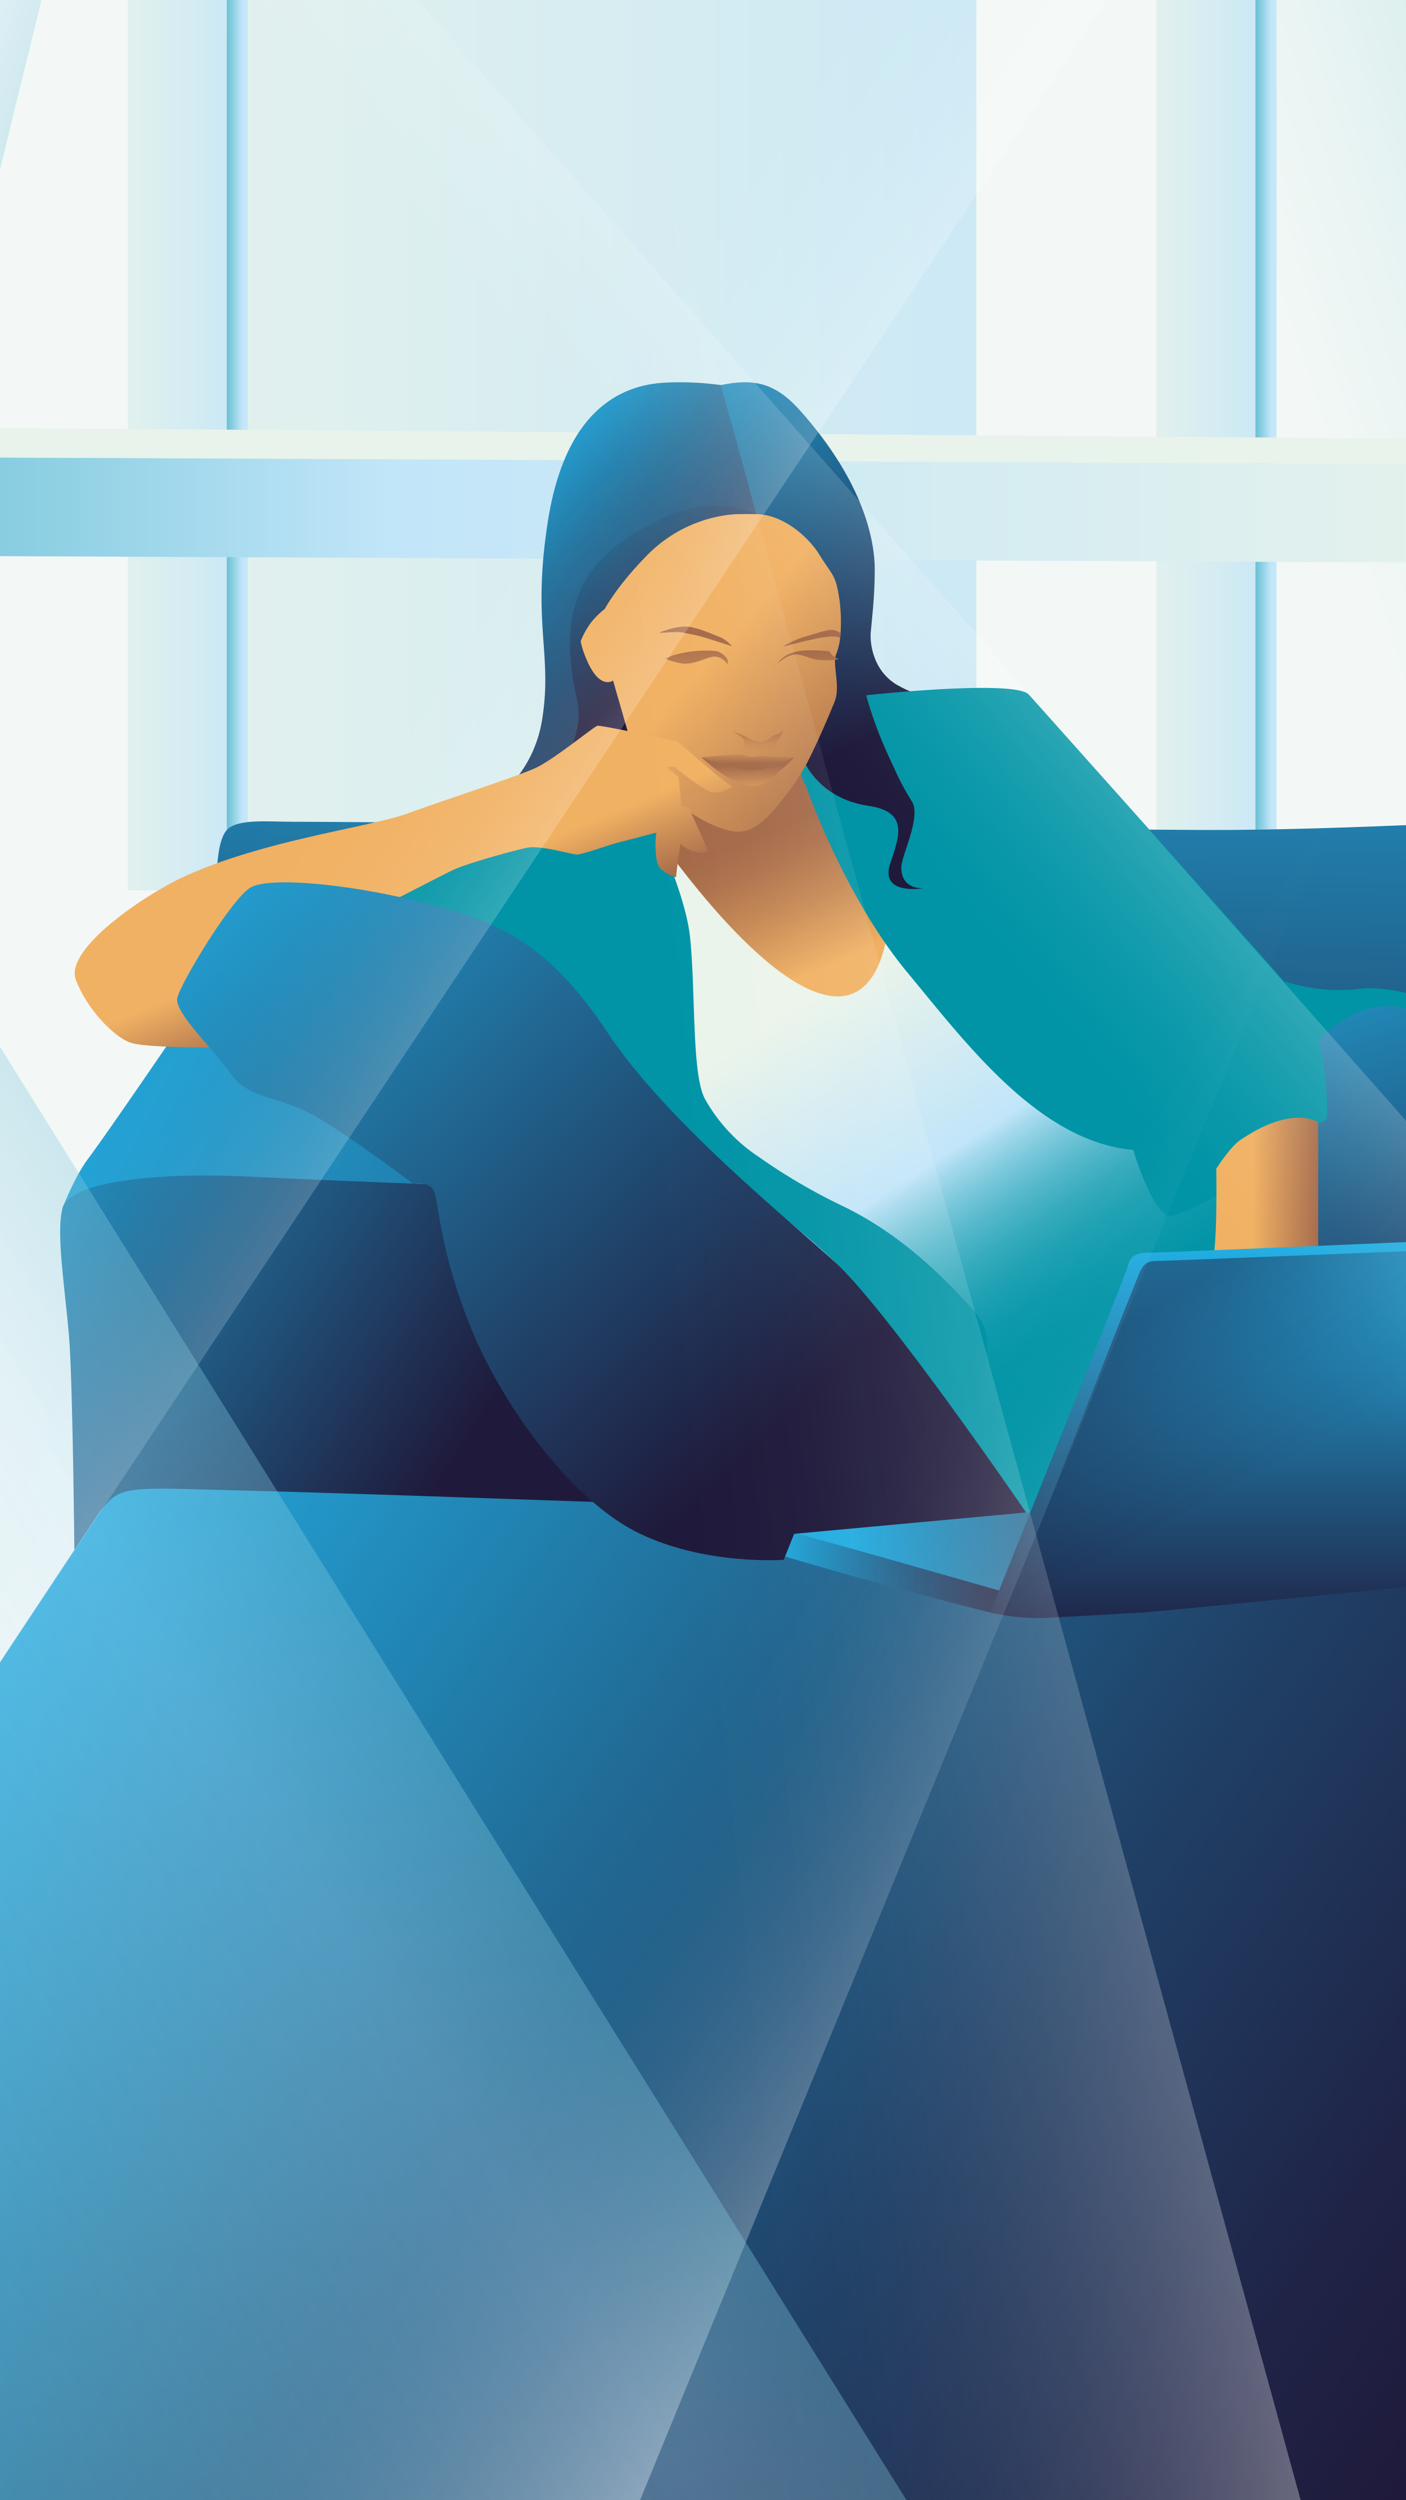 <svg id="Layer_1" data-name="Layer 1" xmlns="http://www.w3.org/2000/svg" xmlns:xlink="http://www.w3.org/1999/xlink" width="146.05mm" height="259.644mm" viewBox="0 0 414 736"><defs><style>.cls-1{fill:none;}.cls-2{fill:#fff;}.cls-3{clip-path:url(#clip-path);}.cls-4{fill:url(#linear-gradient);}.cls-5{fill:url(#New_Gradient_Swatch_27);}.cls-6{fill:url(#New_Gradient_Swatch_27-2);}.cls-7{fill:url(#New_Gradient_Swatch_27-3);}.cls-8{fill:url(#New_Gradient_Swatch_27-4);}.cls-9{fill:url(#New_Gradient_Swatch_27-5);}.cls-10{fill:url(#linear-gradient-2);}.cls-11{fill:url(#New_Gradient_Swatch_13);}.cls-12{fill:url(#New_Gradient_Swatch_27-6);}.cls-13{fill:url(#linear-gradient-3);}.cls-14{fill:url(#New_Gradient_Swatch_13-2);}.cls-15{fill:url(#linear-gradient-4);}.cls-16{fill:url(#linear-gradient-5);}.cls-17{fill:url(#linear-gradient-6);}.cls-18{fill:url(#linear-gradient-7);}.cls-19{fill:url(#linear-gradient-8);}.cls-20{fill:url(#linear-gradient-9);}.cls-21{fill:url(#New_Gradient_Swatch_14);}.cls-22{fill:url(#New_Gradient_Swatch_13-3);}.cls-23{fill:url(#New_Gradient_Swatch_13-4);}.cls-24{fill:url(#New_Gradient_Swatch_13-5);}.cls-25{fill:url(#New_Gradient_Swatch_13-6);}.cls-26{opacity:0.46;fill:url(#linear-gradient-10);}.cls-27{fill:url(#New_Gradient_Swatch_14-2);}.cls-28{fill:url(#linear-gradient-11);}.cls-29{fill:url(#linear-gradient-12);}.cls-30{fill:url(#linear-gradient-13);}.cls-31{fill:url(#linear-gradient-14);}.cls-32{fill:url(#linear-gradient-15);}.cls-33{fill:url(#linear-gradient-16);}.cls-34{fill:url(#New_Gradient_Swatch_13-7);}.cls-35{fill:url(#linear-gradient-17);}.cls-36{fill:url(#New_Gradient_Swatch_13-8);}.cls-37{fill:url(#linear-gradient-18);}.cls-38{fill:url(#linear-gradient-19);}.cls-39{fill:url(#linear-gradient-20);}.cls-40,.cls-41,.cls-42,.cls-43,.cls-44,.cls-45,.cls-46,.cls-47{opacity:0.44;}.cls-40{fill:url(#linear-gradient-21);}.cls-41{fill:url(#linear-gradient-22);}.cls-42{fill:url(#linear-gradient-23);}.cls-43{fill:url(#linear-gradient-24);}.cls-44{fill:url(#linear-gradient-25);}.cls-45{fill:url(#linear-gradient-26);}.cls-46{fill:url(#linear-gradient-27);}.cls-47{fill:url(#linear-gradient-28);}.cls-48{opacity:0.73;fill:url(#linear-gradient-29);}</style><clipPath id="clip-path"><rect class="cls-1" width="414" height="736"/></clipPath><linearGradient id="linear-gradient" x1="418.346" y1="228.228" x2="867.202" y2="85.114" gradientUnits="userSpaceOnUse"><stop offset="0" stop-color="#f3f8f6"/><stop offset="0.093" stop-color="#e6f3f2"/><stop offset="0.266" stop-color="#c4e5e6"/><stop offset="0.498" stop-color="#8cced4"/><stop offset="0.779" stop-color="#41afbb"/><stop offset="1" stop-color="#0094a6"/></linearGradient><linearGradient id="New_Gradient_Swatch_27" x1="24.429" y1="19.851" x2="140.673" y2="19.851" gradientUnits="userSpaceOnUse"><stop offset="0" stop-color="#ebf4ea"/><stop offset="0.49" stop-color="#c1e5f9"/><stop offset="1" stop-color="#0094a6"/></linearGradient><linearGradient id="New_Gradient_Swatch_27-2" x1="80.672" y1="16.781" x2="61.487" y2="16.781" xlink:href="#New_Gradient_Swatch_27"/><linearGradient id="New_Gradient_Swatch_27-3" x1="327.312" y1="8.54" x2="443.556" y2="8.54" xlink:href="#New_Gradient_Swatch_27"/><linearGradient id="New_Gradient_Swatch_27-4" x1="383.555" y1="9.371" x2="364.37" y2="9.371" xlink:href="#New_Gradient_Swatch_27"/><linearGradient id="New_Gradient_Swatch_27-5" x1="-23.818" y1="58.188" x2="830.591" y2="58.188" xlink:href="#New_Gradient_Swatch_27"/><linearGradient id="linear-gradient-2" x1="10.509" y1="306.969" x2="436.226" y2="520.679" gradientUnits="userSpaceOnUse"><stop offset="0" stop-color="#22ade1"/><stop offset="0.347" stop-color="#21709c"/><stop offset="0.649" stop-color="#204268"/><stop offset="0.876" stop-color="#1f2547"/><stop offset="1" stop-color="#1f1a3b"/></linearGradient><linearGradient id="New_Gradient_Swatch_13" x1="-25.661" y1="340.492" x2="127.194" y2="440.161" gradientUnits="userSpaceOnUse"><stop offset="0" stop-color="#22ade1"/><stop offset="1" stop-color="#1f1a3b"/></linearGradient><linearGradient id="New_Gradient_Swatch_27-6" x1="479.122" y1="150.104" x2="-267.129" y2="150.104" xlink:href="#New_Gradient_Swatch_27"/><linearGradient id="linear-gradient-3" x1="196.842" y1="117.746" x2="195.215" y2="447.993" gradientUnits="userSpaceOnUse"><stop offset="0" stop-color="#ebf4ea"/><stop offset="0.608" stop-color="#c1e5f9"/><stop offset="1" stop-color="#0094a6"/></linearGradient><linearGradient id="New_Gradient_Swatch_13-2" x1="285.805" y1="150.94" x2="279.829" y2="428.425" xlink:href="#New_Gradient_Swatch_13"/><linearGradient id="linear-gradient-4" x1="518.593" y1="218.047" x2="598.276" y2="462.45" gradientUnits="userSpaceOnUse"><stop offset="0" stop-color="#22ade1"/><stop offset="0.012" stop-color="#2ad"/><stop offset="0.19" stop-color="#217eac"/><stop offset="0.367" stop-color="#205a84"/><stop offset="0.539" stop-color="#203e64"/><stop offset="0.704" stop-color="#1f2a4d"/><stop offset="0.861" stop-color="#1f1e40"/><stop offset="1" stop-color="#1f1a3b"/></linearGradient><linearGradient id="linear-gradient-5" x1="255.515" y1="282.628" x2="329.032" y2="397.851" gradientUnits="userSpaceOnUse"><stop offset="0" stop-color="#ebf4ea"/><stop offset="0.443" stop-color="#c1e5f9"/><stop offset="0.475" stop-color="#a7daee"/><stop offset="0.538" stop-color="#7bc8db"/><stop offset="0.604" stop-color="#55b8cb"/><stop offset="0.672" stop-color="#36abbd"/><stop offset="0.743" stop-color="#1ea1b3"/><stop offset="0.817" stop-color="#0d9aac"/><stop offset="0.899" stop-color="#0395a7"/><stop offset="1" stop-color="#0094a6"/></linearGradient><linearGradient id="linear-gradient-6" x1="250.836" y1="310.855" x2="223.513" y2="245.963" gradientUnits="userSpaceOnUse"><stop offset="0" stop-color="#f1b163"/><stop offset="0.385" stop-color="#f1b163"/><stop offset="0.419" stop-color="#ebac61"/><stop offset="0.672" stop-color="#c58853"/><stop offset="0.875" stop-color="#ad714b"/><stop offset="1" stop-color="#a46948"/></linearGradient><linearGradient id="linear-gradient-7" x1="371.093" y1="199.091" x2="323.65" y2="291.149" gradientUnits="userSpaceOnUse"><stop offset="0" stop-color="#0094a6"/><stop offset="1" stop-color="#0094a6"/></linearGradient><linearGradient id="linear-gradient-8" x1="147.461" y1="246.188" x2="333.074" y2="503.321" xlink:href="#linear-gradient-7"/><linearGradient id="linear-gradient-9" x1="20.3" y1="431.719" x2="431.166" y2="705.372" gradientUnits="userSpaceOnUse"><stop offset="0" stop-color="#22ade1"/><stop offset="0.026" stop-color="#22a8dc"/><stop offset="0.371" stop-color="#216c97"/><stop offset="0.66" stop-color="#203f65"/><stop offset="0.878" stop-color="#1f2447"/><stop offset="1" stop-color="#1f1a3b"/></linearGradient><linearGradient id="New_Gradient_Swatch_14" x1="356.636" y1="346.437" x2="388.148" y2="346.437" gradientUnits="userSpaceOnUse"><stop offset="0" stop-color="#f1b163"/><stop offset="0.385" stop-color="#f1b163"/><stop offset="1" stop-color="#a46948"/></linearGradient><linearGradient id="New_Gradient_Swatch_13-3" x1="198.945" y1="87.006" x2="260.841" y2="214.568" xlink:href="#New_Gradient_Swatch_13"/><linearGradient id="New_Gradient_Swatch_13-4" x1="250.784" y1="455.556" x2="360.132" y2="455.556" xlink:href="#New_Gradient_Swatch_13"/><linearGradient id="New_Gradient_Swatch_13-5" x1="227.885" y1="462.503" x2="296.705" y2="462.503" xlink:href="#New_Gradient_Swatch_13"/><linearGradient id="New_Gradient_Swatch_13-6" x1="397.669" y1="368.316" x2="397.669" y2="487.779" xlink:href="#New_Gradient_Swatch_13"/><linearGradient id="linear-gradient-10" x1="397.828" y1="419.855" x2="365.135" y2="369.182" gradientUnits="userSpaceOnUse"><stop offset="0" stop-color="#1f1a3b" stop-opacity="0"/><stop offset="0.335" stop-color="#1f1a3b" stop-opacity="0.274"/><stop offset="0.99" stop-color="#1f1a3b" stop-opacity="0.988"/><stop offset="1" stop-color="#1f1a3b"/></linearGradient><linearGradient id="New_Gradient_Swatch_14-2" x1="182.663" y1="166.071" x2="257.134" y2="231.676" xlink:href="#New_Gradient_Swatch_14"/><linearGradient id="linear-gradient-11" x1="204.862" y1="251.577" x2="204.862" y2="187.574" gradientUnits="userSpaceOnUse"><stop offset="0" stop-color="#f1b163"/><stop offset="0.543" stop-color="#f1b163"/><stop offset="1" stop-color="#a46948"/></linearGradient><linearGradient id="linear-gradient-12" x1="239.134" y1="252.439" x2="239.134" y2="188.203" xlink:href="#linear-gradient-11"/><linearGradient id="linear-gradient-13" x1="205.169" y1="256.43" x2="205.169" y2="187.116" xlink:href="#linear-gradient-11"/><linearGradient id="linear-gradient-14" x1="237.882" y1="257.252" x2="237.882" y2="191.61" xlink:href="#linear-gradient-11"/><linearGradient id="linear-gradient-15" x1="223.525" y1="221.068" x2="223.118" y2="214.196" gradientUnits="userSpaceOnUse"><stop offset="0" stop-color="#a46948" stop-opacity="0"/><stop offset="0.119" stop-color="#a46948" stop-opacity="0.041"/><stop offset="0.29" stop-color="#a46948" stop-opacity="0.156"/><stop offset="0.492" stop-color="#a46948" stop-opacity="0.345"/><stop offset="0.717" stop-color="#a46948" stop-opacity="0.607"/><stop offset="0.959" stop-color="#a46948" stop-opacity="0.94"/><stop offset="1" stop-color="#a46948"/></linearGradient><linearGradient id="linear-gradient-16" x1="144.687" y1="142.315" x2="225.903" y2="214.434" gradientUnits="userSpaceOnUse"><stop offset="0" stop-color="#22ade1"/><stop offset="0.079" stop-color="#229bcd"/><stop offset="0.307" stop-color="#216e99"/><stop offset="0.52" stop-color="#204971"/><stop offset="0.713" stop-color="#1f2f53"/><stop offset="0.88" stop-color="#1f2041"/><stop offset="1" stop-color="#1f1a3b"/></linearGradient><linearGradient id="New_Gradient_Swatch_13-7" x1="138.648" y1="142.358" x2="189.25" y2="198.468" xlink:href="#New_Gradient_Swatch_13"/><linearGradient id="linear-gradient-17" x1="109.309" y1="237.049" x2="130.347" y2="287.139" xlink:href="#linear-gradient-11"/><linearGradient id="New_Gradient_Swatch_13-8" x1="51.85" y1="239.026" x2="225.142" y2="422.936" xlink:href="#New_Gradient_Swatch_13"/><linearGradient id="linear-gradient-18" x1="316.539" y1="179.845" x2="326.626" y2="313.507" xlink:href="#linear-gradient-7"/><linearGradient id="linear-gradient-19" x1="220.186" y1="242.814" x2="220.186" y2="225.542" gradientUnits="userSpaceOnUse"><stop offset="0" stop-color="#f1b163"/><stop offset="0.438" stop-color="#f1b163"/><stop offset="1" stop-color="#a46948"/></linearGradient><linearGradient id="linear-gradient-20" x1="220.131" y1="217.041" x2="220.202" y2="224.701" gradientUnits="userSpaceOnUse"><stop offset="0" stop-color="#f1b163"/><stop offset="0.224" stop-color="#f1b163"/><stop offset="1" stop-color="#a46948"/></linearGradient><linearGradient id="linear-gradient-21" x1="820.078" y1="144.85" x2="1063.586" y2="74.063" gradientTransform="matrix(1, 0, -0.045, 1, -243.828, 0)" gradientUnits="userSpaceOnUse"><stop offset="0" stop-color="#c1e5f9" stop-opacity="0"/><stop offset="1" stop-color="#0094a6"/></linearGradient><linearGradient id="linear-gradient-22" x1="102.5" y1="191.835" x2="192" y2="250.586" gradientUnits="userSpaceOnUse"><stop offset="0" stop-color="#fffffd" stop-opacity="0"/><stop offset="0.194" stop-color="#fffffd" stop-opacity="0.011"/><stop offset="0.328" stop-color="#fffffd" stop-opacity="0.046"/><stop offset="0.444" stop-color="#fffffd" stop-opacity="0.107"/><stop offset="0.549" stop-color="#fffffd" stop-opacity="0.192"/><stop offset="0.648" stop-color="#fffffe" stop-opacity="0.302"/><stop offset="0.741" stop-color="#fffffe" stop-opacity="0.438"/><stop offset="0.83" stop-color="#fffffe" stop-opacity="0.599"/><stop offset="0.915" stop-color="#fff" stop-opacity="0.783"/><stop offset="0.996" stop-color="#fff" stop-opacity="0.989"/><stop offset="1" stop-color="#fff"/></linearGradient><linearGradient id="linear-gradient-23" x1="450.133" y1="154.358" x2="527.903" y2="86.486" gradientTransform="matrix(1, 0, -0.048, 1, -260.828, 0)" gradientUnits="userSpaceOnUse"><stop offset="0" stop-color="#fffffd" stop-opacity="0"/><stop offset="0.111" stop-color="#fffffd" stop-opacity="0.018"/><stop offset="0.235" stop-color="#fffffd" stop-opacity="0.071"/><stop offset="0.365" stop-color="#fffffd" stop-opacity="0.158"/><stop offset="0.5" stop-color="#fffffe" stop-opacity="0.281"/><stop offset="0.638" stop-color="#fffffe" stop-opacity="0.439"/><stop offset="0.779" stop-color="#fffffe" stop-opacity="0.633"/><stop offset="0.919" stop-color="#fff" stop-opacity="0.857"/><stop offset="1" stop-color="#fff"/></linearGradient><linearGradient id="linear-gradient-24" x1="1382.828" y1="207.669" x2="1544.819" y2="156.02" gradientTransform="matrix(1, 0, -0.215, 1, -1161.24, 0)" xlink:href="#linear-gradient-23"/><linearGradient id="linear-gradient-25" x1="353.317" y1="292.165" x2="451.321" y2="356.499" gradientTransform="matrix(1, 0, 0, 1, 0, 0)" xlink:href="#linear-gradient-23"/><linearGradient id="linear-gradient-26" x1="-1070" y1="146.53" x2="-935" y2="211.53" gradientTransform="matrix(1, 0, 0.166, 1, 909.98, 0)" gradientUnits="userSpaceOnUse"><stop offset="0" stop-color="#ebf4ea" stop-opacity="0.4"/><stop offset="0.49" stop-color="#c1e5f9" stop-opacity="0.7"/><stop offset="1" stop-color="#0094a6"/></linearGradient><linearGradient id="linear-gradient-27" x1="-270.555" y1="287.302" x2="10.832" y2="110.552" gradientTransform="matrix(1, 0, 0, 1, 0, 0)" xlink:href="#linear-gradient-26"/><linearGradient id="linear-gradient-28" x1="-4931.073" y1="235.25" x2="-4837.919" y2="296.401" gradientTransform="matrix(1, 0, 0.979, 1, 5299.897, 0)" xlink:href="#linear-gradient-23"/><linearGradient id="linear-gradient-29" x1="-816.54" y1="226.781" x2="-727.04" y2="285.533" gradientTransform="matrix(1, 0, 0.095, 1, 519.188, 0)" xlink:href="#linear-gradient-23"/></defs><title>ari-m</title><rect class="cls-2" width="414" height="736"/><g class="cls-3"><rect class="cls-4" x="-687.277" y="-37.15" width="1428.584" height="780.299"/><rect class="cls-5" x="37.603" y="-222.417" width="29.18" height="484.535"/><rect class="cls-6" x="66.783" y="-228.556" width="6.23" height="490.675"/><rect class="cls-7" x="340.486" y="-245.039" width="29.18" height="507.157"/><rect class="cls-8" x="369.666" y="-243.376" width="6.23" height="505.495"/><polygon class="cls-9" points="73.013 -145.742 287.49 -33.113 287.49 262.119 73.013 262.119 73.013 -145.742"/><path class="cls-10" d="M52.193,303.35S31.514,333.686,25.844,341.238c-3.8,5.061-7.294,13.993-7.294,13.993s.057.482,25.174,2.184,103.733,0,103.733,0l-56.053-54.066Z"/><path class="cls-11" d="M21.999,467.251s-.443-59.837-1.707-74.311-3.814-30.178-1.886-37.278c2.197-8.092,28.724-10.591,54.693-9.314s60.877,2.554,60.877,2.554l54.066,102.385Z"/><path class="cls-12" d="M-108.399,134.366c102.899,0,581.31,2.529,581.31,2.529V165.843l-563.251-2.53Z"/><polygon class="cls-13" points="472.911 136.894 432.468 129.232 -79.359 125.4 -72.755 134.34 472.911 136.894"/><path class="cls-14" d="M63.851,264.879s-.956-16.327,2.932-20.552c3.115-3.385,12.028-2.423,19.47-2.423,29.737,0,227.958,2.274,268.579,2.423s100.619-3.514,110.231-3.984c8.052-.393,23.604-2.899,31.495,7.237,6.468,8.309,4.812,96.212,4.812,96.212s-246.699,19.937-273.605,15.715S63.851,264.879,63.851,264.879Z"/><path class="cls-15" d="M381.317,296.538s10.643-10.217,64.283,8.94,145.273,67.705,151.359,68.966c12.139,2.516,38.511-2.554,68.737,0s99.245,14.473,99.245,14.473l-1.993,30.095s-106.166,5.668-119.708,6.518a160.627,160.627,0,0,1-18.839,0s-23.087,4.229-36.284,2.101S382.594,383.384,381.317,381.681,381.317,296.538,381.317,296.538Z"/><polygon class="cls-16" points="312.648 445.842 286.012 442.175 198.73 325.289 188.042 247.033 267.572 266.098 366.738 325.289 363.05 414.846 312.648 445.842"/><path class="cls-17" d="M188.042,238.215s30.39,46.949,53.236,54.187,20.839-31.249,20.839-31.249L239.271,216.503S227.251,238.215,218.928,238.215,188.042,213.636,188.042,213.636Z"/><path class="cls-18" d="M245.798,206.428s-.145,6.57-6.527,12.386a9.674,9.674,0,0,0-1.988,12.501s11.211,32.443,29.942,55.006,42.183,54.386,73.26,52.258,44.51-42.293,67.865-42.417c10.855-.058,31.456,7.304,31.456,7.304s-22.689-14.379-39.758-12.357c-24.693,2.924-43.849-14.153-43.849-14.153s-68.966-70.385-79.609-70.527S245.798,206.428,245.798,206.428Z"/><path class="cls-19" d="M186.615,231.315S201.525,259.445,203.205,276.048s.425,40.386,4.443,47.576A49.167,49.167,0,0,0,223.168,340.387a172.784,172.784,0,0,0,24.616,14.474c18.27,8.703,31.39,22.499,39.024,31.077s1.528,16.306,2.687,24.266c2.063,14.174,18.37,34.561,18.37,34.561L294.442,445.842s-36.866-62.883-48.644-74.378-41.011-33.206-49.809-41.72-18.59-34.909-34.767-44.7-50.66-20.86-50.66-20.86,12.346-19.278,34.909-19.856S186.615,231.315,186.615,231.315Z"/><path class="cls-20" d="M29.25,445.113c5.109-5.96,5.465-7.284,24.692-6.811,97.852,2.403,180.592,6.832,248.193,6.923,144.553.195,205.623-8.598,210.907-3.063C522.095,451.643,483,736,483,736H0L-64.466,586.678Z"/><path class="cls-21" d="M388.148,321.008v50.858l-31.507-0c2.052-0,2.047-40.018-.004-40.017Z"/><path class="cls-22" d="M212.234,113.348c9.718-1.958,15.981-.795,23.488,7.653,18.876,21.243,21.853,38.456,21.853,46.687s-.92,15.184-1.188,18.498.723,11.36,7.864,15.493c7.526,4.355,17.911,5.569,17.911,5.569s7.055,1.535,4.927,4.515-16.033,1.985-16.885,1.873-9.65,1.874-9.65,1.874-.43,7.043,7.974,20.447c2.814,4.489-3.078,15.807-3.13,19.312-.099,6.781,6.51,6.204,6.51,6.204s-12.974,2.25-9.793-7.271c2.655-7.946,5.594-15.23-6.386-16.981-14.967-2.187-19.185-13.633-19.185-13.633s8.4-43.555,8.684-44.69-2.422-12.168-2.422-12.168-23.485-13.724-30.558-15.227S204.013,115.004,212.234,113.348Z"/><path class="cls-23" d="M229.924,450.331c8.376.325,109.348-8.156,109.348-8.156l-42.567,26.763Z"/><path class="cls-24" d="M227.885,457.213c31.212,9.419,63.673,17.462,63.673,17.462l5.148-5.737s-64.742-18.607-66.781-18.607S227.885,457.213,227.885,457.213Z"/><path class="cls-25" d="M291.558,474.675s40.067-99.791,40.577-102.085,1.609-3.823,6.03-3.823,164.491-6.948,164.491-6.948,1.529,2.105,1.02,3.889-44.351,94.564-44.861,95.584-2.009,2.039-4.7,2.039-113.823,11.219-117.647,11.345-26.509,1.655-32.116,1.655A69.231,69.231,0,0,1,291.558,474.675Z"/><path class="cls-26" d="M296.705,473.091c.174-.214,38.194-97.399,39.049-98.895s1.495-2.99,4.699-2.99,157.409-6.272,157.409-6.272Z"/><path class="cls-27" d="M246.995,175.338a47.796,47.796,0,0,1,.38,12.507,19.34,19.34,0,0,1-1.244,4.974c-1.036,2.657,1.371,9.352-.332,13.609s-7.095,17.029-10.075,21.428a89.855,89.855,0,0,1-6.92,9.521c-1.645,1.804-6.166,7.743-11.842,7.459s-16.005-5.911-23.667-13.716-8.231-12.771-9.082-16.745-3.69-14.049-3.69-14.049-1.768,1.789-3.471,1.363-5.753-4.06-6.605-6.33-2.98-12.63-2.98-12.63,8.205-4.494,9.482-4.069,8.111-20.149,13.645-23.838,28.117-3.468,32.014-3.469c7.848-.001,15.423,6.692,18.575,11.795C244.936,169.23,245.943,168.975,246.995,175.338Z"/><path class="cls-28" d="M215.572,190.251s-7.512-2.439-9.073-2.865-3.154-.727-5.687-1.222c-1.811-.354-7.607.375-6.526-.028,2.995-1.118,6.743-2.117,9.257-1.512,2.956.711,3.193.802,8.888,3.109A10.627,10.627,0,0,1,215.572,190.251Z"/><path class="cls-29" d="M230.898,190.251c-.995.237,2.838-1.891,6.386-2.909,4.152-1.191,5.96-1.916,7.521-1.916a4.738,4.738,0,0,1,2.727.953l-.157,1.466c-1.577-1.118-6.593-.002-10.8.987C235.338,189.122,233.775,189.566,230.898,190.251Z"/><path class="cls-30" d="M214.153,193.94s-1.554-2.185-3.683-2.322a34.365,34.365,0,0,0-11.927,1.187,12.914,12.914,0,0,0-2.554,1.135,21.294,21.294,0,0,0,5.282,1.419c4.825.115,7.777-2.873,10.332-1.853a5.812,5.812,0,0,1,2.551,1.853C214.597,196.18,214.153,193.94,214.153,193.94Z"/><path class="cls-31" d="M228.769,195.36s3.264-2.696,5.534-2.696,4.273,1.443,7.253,1.656a22.17,22.17,0,0,0,5.438-.294,6.474,6.474,0,0,1-1.826-1.052,4.941,4.941,0,0,1-.919-1.23,39.679,39.679,0,0,0-7.69-.223C232.445,191.821,230.188,193.515,228.769,195.36Z"/><path class="cls-32" d="M215.572,215.368a28.4,28.4,0,0,1,3.69,1.277c1.561.71,2.412,1.703,4.541,1.703s2.933-1.382,3.926-1.807,2.455-.866,3.029-1.74c.247-.376-3.834,7.805-3.834,7.805a10.103,10.103,0,0,0-2.664-.294c-1.556.162-3.117.142-4.052.357a9.902,9.902,0,0,1-2.506-.488,4.463,4.463,0,0,0,1.56-3.365C219.261,216.645,215.572,215.368,215.572,215.368Z"/><path class="cls-33" d="M212.019,150.092s-12.397-.233-21.905,6.721-25.23,19.625-18.911,46.501c6.598,28.064,8.121,36.472,8.121,36.472l-23.494.558-8.372-6.621s9.9-7.191,12.218-22.145c3.025-19.521-3.062-27.876,1.625-57.99,4.171-26.799,16.439-40.059,34.689-40.959a89.22,89.22,0,0,1,16.245.719s9.402,33.466,10.373,38.007Z"/><path class="cls-34" d="M150.666,239.786s25.157-12.036,28.664-17.747,5.911-5.287,5.911-5.287l-4.721-16.427s-4.287,3.364-8.422-7.709a20.134,20.134,0,0,1-1.114-3.881,24.063,24.063,0,0,1,2.895-5.269,23.033,23.033,0,0,1,4.19-4.201s3.487-6.697,12.515-15.856a40.578,40.578,0,0,1,32.021-12.056s-12.476-6.303-28.28,1.53c-19.106,9.47-31.591,21.693-24.475,52.704C174.165,224.387,150.666,239.786,150.666,239.786Z"/><path class="cls-35" d="M63.071,308.345s-19.632.118-24.394-1.331-13.043-9.73-16.355-18.633,19.74-24.685,31.676-30.226c23.187-10.766,55.07-14.699,65.836-18.633s32.504-10.973,37.887-13.457,17.184-12.215,18.219-12.422,22.889,4.422,23.315,4.564,10.217,8.656,11.778,9.933,4.541,3.406,4.541,3.406-3.69,2.696-6.67,1.419-10.359-7.237-10.359-7.237h-2.412s3.548,2.696,3.69,3.264.785,8.287.785,8.287,2.337.653,2.479,1.078,4.967,10.785,5.251,11.92-2.838.851-4.967,0a8.036,8.036,0,0,1-2.98-1.845s-1.419,9.082-1.277,9.65-4.398-1.42-5.251-3.264a10.09,10.09,0,0,1-.71-3.122s-.14-1.699-.14-3.118.238-3.473.238-3.473-8.896,2.334-11.167,2.901-10.643,3.548-12.204,3.548S159.235,248.716,155.12,249.567s-17.88,4.683-21.712,6.528-23.556,12.062-23.556,12.062Z"/><path class="cls-36" d="M233.846,451.518l-3.082,7.644s-23.139,1.703-42.722-7.876-39.592-36.824-48.957-59.387-9.902-37.527-11.18-40.999-6.34-2.47-6.34-2.47-19.518-14.854-29.735-20.389S73.288,323.573,67.99,316.121s-16.648-18.048-15.797-22.305S68.416,264.082,73.95,261.153s27.246-1.226,49.809,4.308,37.416,11.901,54.823,38.092,51.748,53.862,67.216,67.911,56.336,73.761,56.336,73.761Z"/><path class="cls-37" d="M255.065,204.659s43.889-4.754,47.913-.166c0,0,70.981,79.43,81.655,91.845,4.058,4.721,6.461,24.241,6.116,31.778a2.185,2.185,0,0,1-2.601,2.272s-7.398-5.371-22.975,5.236c-3.069,2.09-7.066,8.484-7.066,8.484l.051,7.94s-8.556,4.773-13.207,5.891c-4.951,1.19-11.739-19.68-12.164-23.086s3.406-19.157-1.703-19.157-7.237-5.534-5.109-9.791-8.514-13.197-8.514-17.88c0-2.64-26.576-23.087-43.876-45.405C260.192,225.343,255.065,204.659,255.065,204.659Z"/><path class="cls-38" d="M220.923,231.335c5.235.328,7.164-3.378,8.817-4.527a33.905,33.905,0,0,0,4.133-3.885s-8.404,2.452-11.297,2.452-16.077-2.457-16.077-2.457S214.97,230.962,220.923,231.335Z"/><path class="cls-39" d="M206.499,222.918c.111.098,10.54-1.229,12.496-.665a8.173,8.173,0,0,0,3.443.552c3.4-.646,4.264-.087,4.264-.087,2.618,0,7.17.205,7.17.205s-7.853,3.587-11.848,3.871S206.499,222.918,206.499,222.918Z"/><path class="cls-1" d="M193.249,245.105l4.874-1.444a7.306,7.306,0,0,0,1.022,2.58c.925,1.607,1.243,2.191,1.243,2.191l-.715,4.777a25.74,25.74,0,0,1-4.082-3.949A23.738,23.738,0,0,1,193.249,245.105Z"/><polygon class="cls-40" points="0 736 336.052 736 777.206 -232.794 59.328 -232.794 0 736"/><polygon class="cls-41" points="-262.164 623.055 -88.842 623.055 479.517 -231.277 -33.41 -231.277 -262.164 623.055"/><polygon class="cls-42" points="476.824 623.055 672.669 623.055 -81.228 -231.277 -408.021 -231.277 476.824 623.055"/><polygon class="cls-43" points="127.397 736 382.985 736 117.415 -232.794 -323.374 -232.794 127.397 736"/><polygon class="cls-44" points="0 736 188.457 736 585.363 -231.277 261.751 -231.277 0 736"/><polygon class="cls-45" points="-330.92 578.195 -129.114 578.195 79.689 -276.136 -243.923 -276.136 -330.92 578.195"/><polygon class="cls-46" points="0 736 266.927 736 -346.827 -247.827 -670.439 -247.827 0 736"/><polygon class="cls-47" points="642.88 623.055 844.686 623.055 358.539 -231.277 34.927 -231.277 642.88 623.055"/><polygon class="cls-48" points="-603.831 655.244 -430.509 655.244 56.51 -199.087 -456.416 -199.087 -603.831 655.244"/></g></svg>